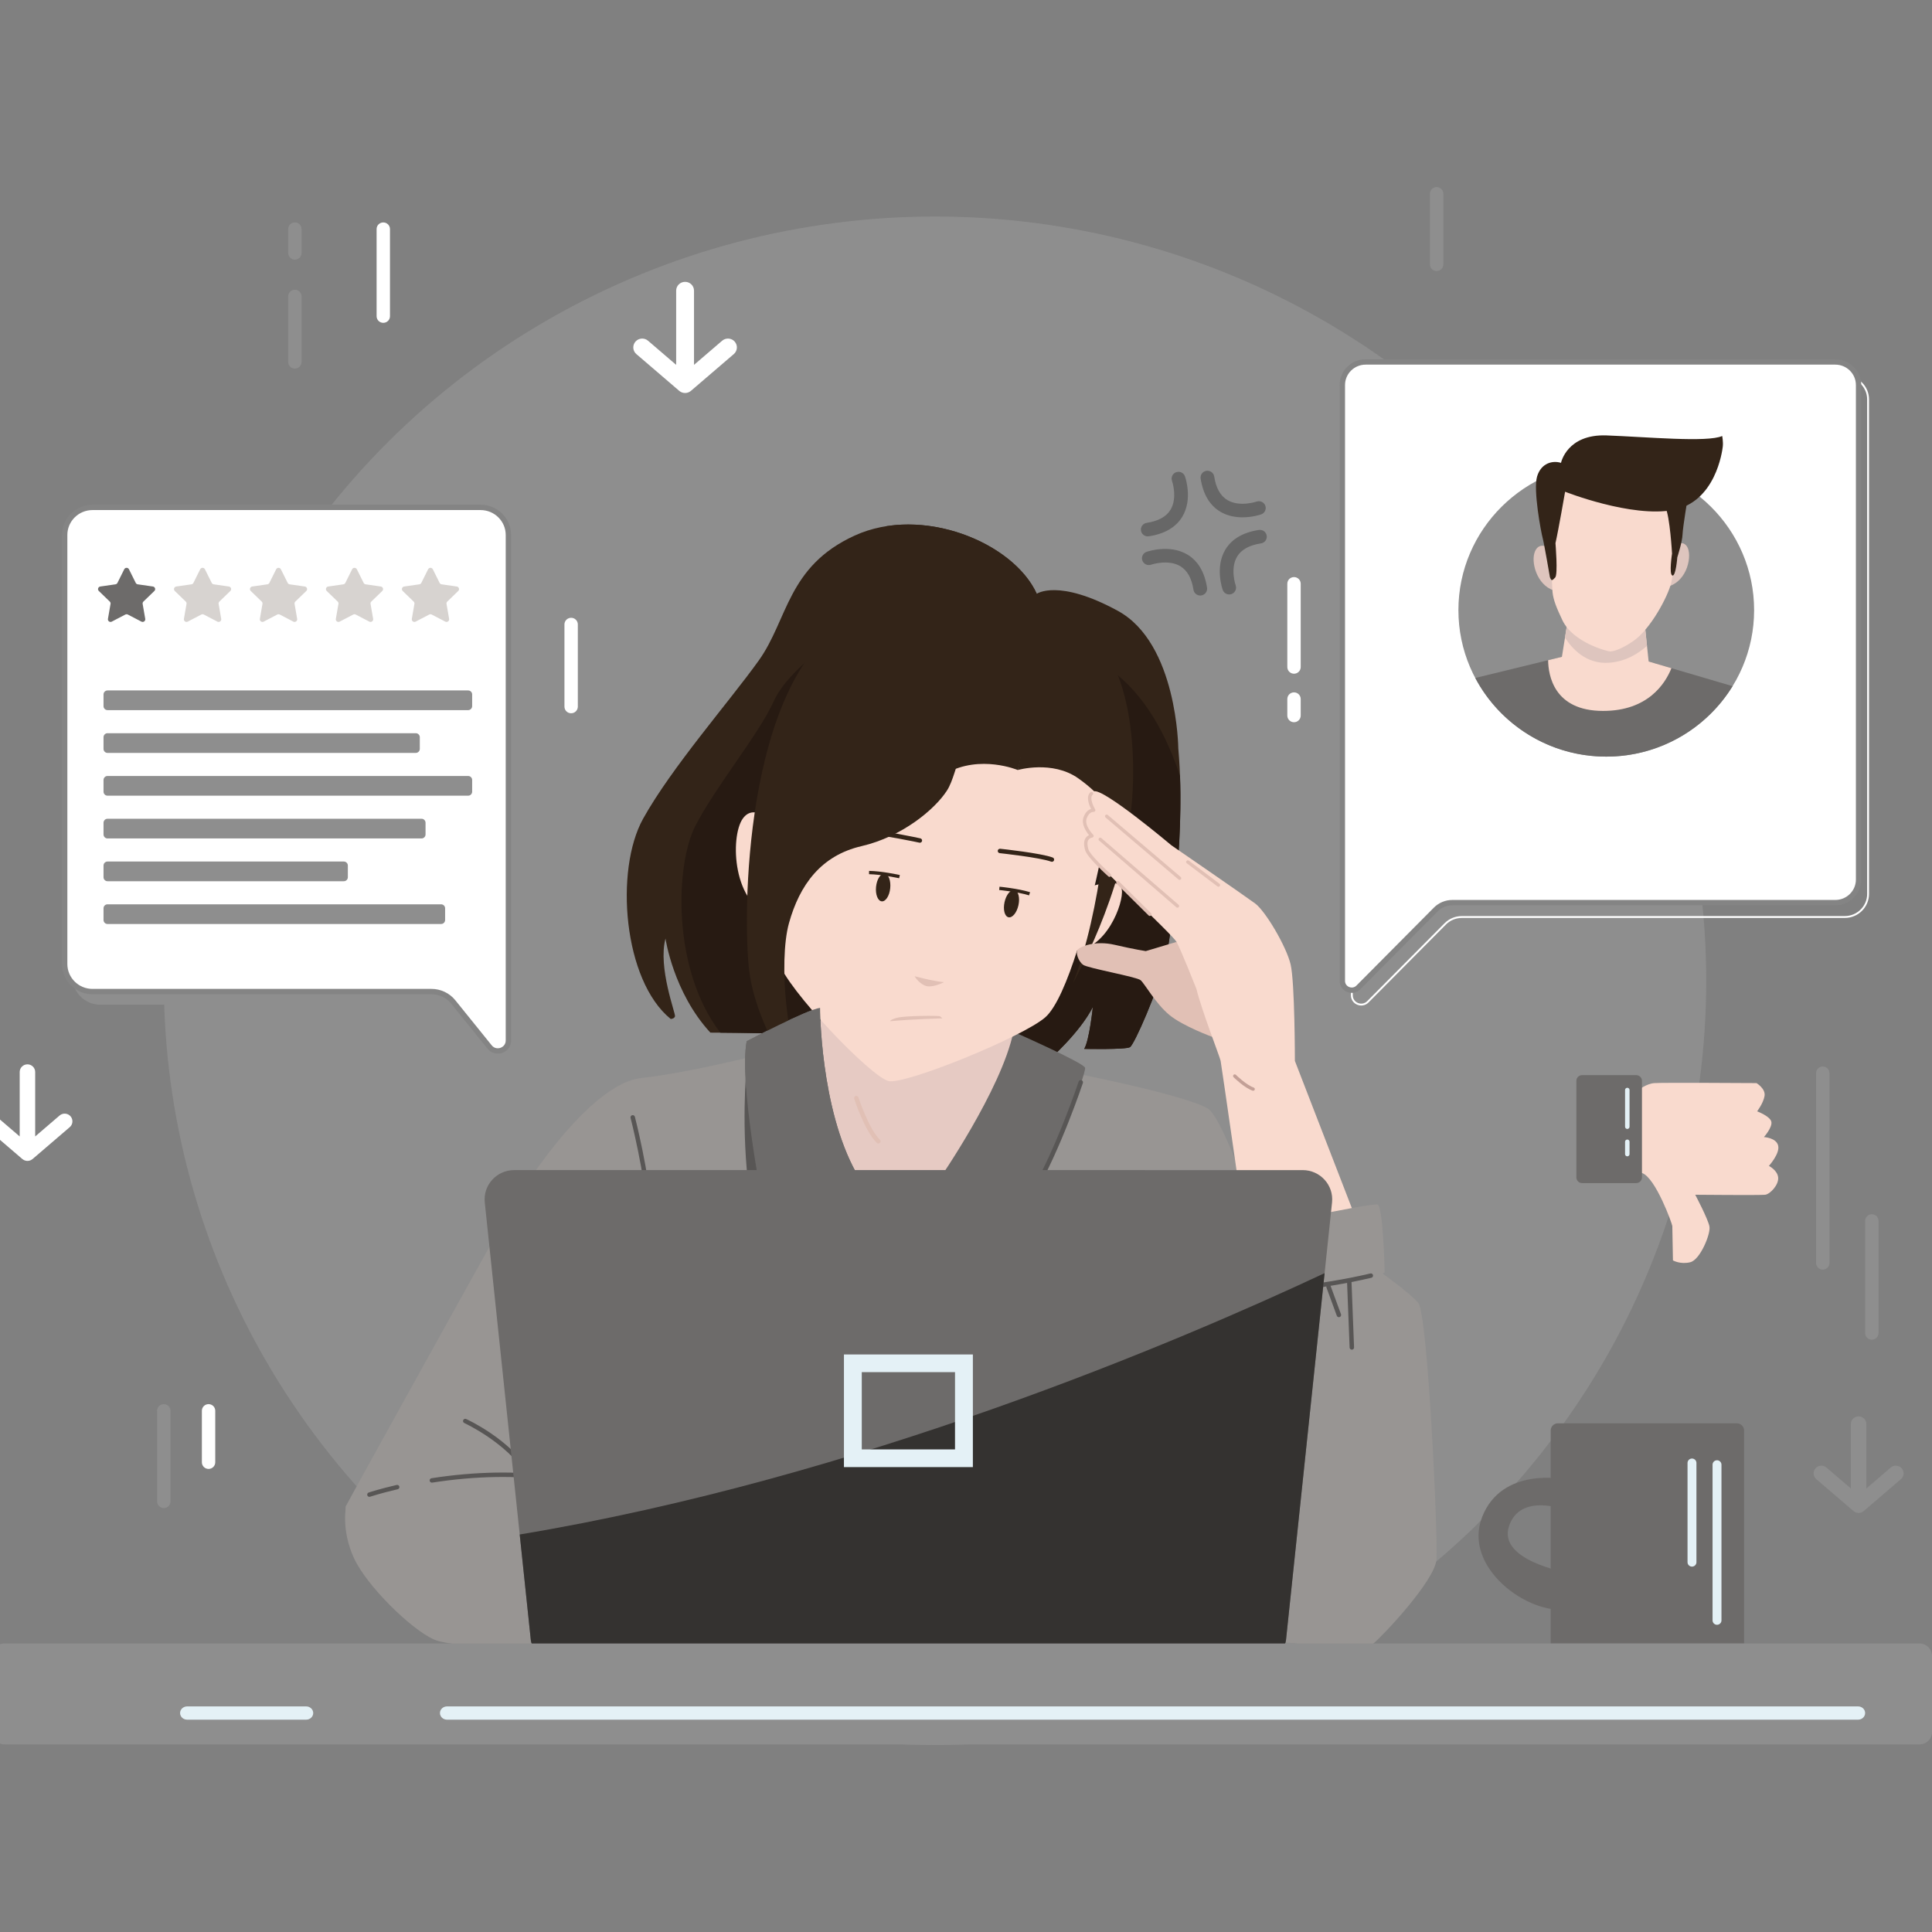 <?xml version="1.0" encoding="utf-8"?>
<!-- Generator: Adobe Illustrator 24.0.1, SVG Export Plug-In . SVG Version: 6.00 Build 0)  -->
<svg version="1.1" id="圖層_1" xmlns="http://www.w3.org/2000/svg" xmlns:xlink="http://www.w3.org/1999/xlink" x="0px" y="0px"
	 viewBox="0 0 1080 1080" style="enable-background:new 0 0 1080 1080;" xml:space="preserve">
<rect x="0" y="0" width="1080" height="1080" fill="#808080" stroke="none"/>
<style type="text/css">
	.st0{fill:#8E8E8E;}
	.st1{fill:#989593;}
	.st2{fill:#585655;}
	.st3{fill:#332418;}
	.st4{fill:#271A12;}
	.st5{fill:#F9DACE;}
	.st6{fill:#E6CAC3;}
	.st7{fill:#6D6B6A;}
	.st8{fill:#E1C0B5;}
	.st9{fill:#C3A097;}
	.st10{fill:#343230;}
	.st11{fill:#E4F1F6;}
	.st12{fill:#FFFFFF;stroke:#848484;stroke-width:3;stroke-miterlimit:10;}
	.st13{fill:#D7D3D0;}
	.st14{fill:#FFFFFF;}
	.st15{fill:none;stroke:#FFFFFF;stroke-width:1.05;stroke-miterlimit:10;}
	.st16{fill:#676767;}
	.st17{fill:#DEC5BE;}
</style>
<g>
	<ellipse class="st0" cx="522.68" cy="548.25" rx="431.11" ry="427.21"/>
	<g>
		<g>
			<path class="st1" d="M600.46,599.89c0,0,61.77,12.11,74.64,19.77c12.87,7.65,50.83,128.16,59.84,185.55
				c9.01,57.39-9.01,113.5-9.01,113.5l-176.95-13.39l1.29-218.07L600.46,599.89z"/>
			<path class="st1" d="M424.15,589.69c0,0-39.09,10.04-65.63,12.91c-26.54,2.87-61.29,52.13-75.77,77.95
				s-86.87,156.38-89.28,161.16c-2.41,4.78,12.55,22.95,42.47,32.04c29.92,9.09,159.74-27.26,159.74-27.26l37.16-163.55
				L424.15,589.69z"/>
			<path class="st2" d="M295.47,824.94c-0.42,0-0.82-0.21-1.06-0.59c-11.24-17.95-34.62-28.75-34.85-28.86
				c-0.62-0.29-0.9-1.02-0.61-1.64c0.29-0.62,1.02-0.9,1.65-0.61c0.99,0.45,24.28,11.21,35.93,29.8c0.36,0.58,0.18,1.34-0.4,1.7
				C295.92,824.88,295.69,824.94,295.47,824.94z"/>
			<path class="st1" d="M193.48,841.72c0,0-2.9,13.39,4.34,29.17s31.85,39.69,44.4,45.43c12.55,5.74,66.11,4.78,68.04,3.83
				c1.93-0.96,61.77-30.61,58.39-48.78c-3.38-18.17-40.05-44-63.7-45.91C281.31,823.54,220.5,824.02,193.48,841.72z"/>
			<path class="st2" d="M206.51,836.74c-0.52,0-1-0.32-1.18-0.84c-0.22-0.65,0.13-1.35,0.78-1.57c0.06-0.02,5.93-1.99,15.63-4.23
				c0.67-0.16,1.34,0.26,1.5,0.92c0.16,0.66-0.26,1.33-0.93,1.48c-9.57,2.22-15.34,4.15-15.4,4.17
				C206.77,836.71,206.64,836.74,206.51,836.74z"/>
			<path class="st2" d="M241.42,828.8c-0.6,0-1.13-0.44-1.23-1.05c-0.11-0.67,0.36-1.31,1.04-1.41c24.51-3.81,47.96-4.2,69.7-1.15
				c0.68,0.09,1.16,0.72,1.06,1.4c-0.1,0.68-0.73,1.15-1.41,1.05c-21.49-3.01-44.69-2.63-68.96,1.15
				C241.55,828.79,241.48,828.8,241.42,828.8z"/>
			<path class="st2" d="M363.83,683.7c-0.64,0-1.19-0.49-1.24-1.13c-2.38-27.78-10.02-57.36-10.1-57.66
				c-0.17-0.66,0.23-1.33,0.9-1.5c0.67-0.18,1.35,0.23,1.52,0.89c0.08,0.3,7.78,30.07,10.17,58.07c0.06,0.68-0.45,1.28-1.14,1.34
				C363.9,683.7,363.86,683.7,363.83,683.7z"/>
			<path class="st2" d="M430.43,666.69l-12.3-75.5c-0.14,0.03-0.27,0.07-0.41,0.1c-0.75,7.46-3.53,40.13,1.13,75.4H430.43z"/>
		</g>
		<g>
			<path class="st3" d="M579.55,331.93c-13.03-28.69-64.18-49.74-101.83-32.52c-37.64,17.22-37.16,46.87-53.57,69.82
				c-16.41,22.95-48.74,59.78-64.67,88.47c-15.93,28.69-11.1,90.38,15.44,111.9c0,0,1.93,0,2.41-1.43
				c0.48-1.43-9.65-27.26-5.31-43.52c0,0,4.34,30.13,25.09,52.6c0,0,34.75,0,57.43,1.43c22.68,1.43,116.3,8.13,131.75,13.87
				c0,0,17.37-15.3,24.61-29.65c0,0-1.93,18.65-4.83,23.43c0,0,23.16,0.48,25.58-0.96c2.41-1.43,15.44-31.08,20.27-49.74
				c0,0,11.58-63.13,6.76-117.16c0,0-0.48-58.82-33.78-76.99C591.61,323.32,579.55,331.93,579.55,331.93z"/>
			<path class="st3" d="M494.98,294.23c44.38-2.32,83.28,54.12,83.28,54.12l1.29-16.42C568.42,307.44,529.54,288.55,494.98,294.23z"
				/>
			<path class="st4" d="M620.4,374.17c-36.03-24.87-151.85-17.85-151.85-17.85s-27.67,17.22-36.03,35.71
				c-8.36,18.49-32.17,47.18-43.75,69.5c-11.21,21.6-13.37,80.21,13.9,115.75c10.71,0.06,34.74,0.33,51.89,1.41
				c22.68,1.43,116.3,8.13,131.75,13.87c0,0,17.37-15.3,24.61-29.65c0,0-1.93,18.65-4.83,23.43c0,0,23.16,0.48,25.58-0.96
				c2.41-1.43,15.44-31.08,20.27-49.74c0,0,9.51-51.85,7.7-101.8C652.57,412.2,640.17,387.82,620.4,374.17z"/>
			<path class="st5" d="M610.55,495.36c0,0,15.26-5.32,16.54,1.91c1.28,7.23-8.83,34.36-27.17,34.15L610.55,495.36z"/>
			<path class="st6" d="M450.21,576.78l21.56-16.26l95.71,12.19c0,0,6.76,30.37,1.45,40.89c-5.31,10.52-16.73,40.65-26.94,45.91
				c-10.21,5.26-44.24,7.65-44.24,7.65l-37.4-4.3L450.21,576.78z"/>
			<path class="st7" d="M458.42,563.39c0,0,0,55.95,20.27,92.3l-52.6,15.78c0,0-13.03-66.47-8.69-89.43
				C417.4,582.04,451.18,564.35,458.42,563.39z"/>
			<path class="st7" d="M524.53,659.99c0,0,35.23-50.69,41.98-83.21c0,0,39.09,17.22,40.05,20.09c0.97,2.87-20.75,59.3-29.44,70.3
				L524.53,659.99z"/>
			<path class="st5" d="M431.23,465.99c0,0-0.64,56.11,3.86,71.41c4.5,15.3,52.12,65.04,61.77,66.95
				c9.65,1.91,75.28-24.87,87.51-35.71c12.23-10.84,25.09-59.94,30.89-88.63c5.79-28.69,10.3-63.76-1.29-93.09
				c-11.58-29.33-48.26-49.74-92.01-42.08c-43.75,7.65-72.07,32.52-78.5,45.91C437.02,404.14,431.23,465.99,431.23,465.99z"/>
			<path class="st3" d="M568.93,430.44c0,0-20.91-8.77-39.89,1.75c-18.98,10.52,2.9-31.88,11.58-34.43
				c8.69-2.55,19.95-2.87,24.45,1.59c4.5,4.46,6.43,10.52,6.43,10.52S571.18,423.27,568.93,430.44z"/>
			<path class="st5" d="M434.45,462.17c0,0-12.23-14.67-19.3-4.46c-7.08,10.2-5.79,48.46,17.37,54.84L434.45,462.17z"/>
			<g>
				<path class="st3" d="M569.32,506c-0.91,4.19-3.4,7.22-5.55,6.76c-2.15-0.46-3.15-4.23-2.23-8.43c0.91-4.19,3.4-7.22,5.55-6.76
					C569.24,498.03,570.24,501.8,569.32,506z"/>
				<path class="st3" d="M575.25,500.51c-6.58-2.02-16.6-2.98-16.7-2.99l0.18-1.85c0.42,0.04,10.31,0.99,17.08,3.07L575.25,500.51z"
					/>
				<path class="st3" d="M489.72,495.72c-0.44,4.27,0.98,7.91,3.17,8.13c2.19,0.22,4.32-3.06,4.75-7.33
					c0.44-4.27-0.98-7.91-3.17-8.13C492.28,488.16,490.16,491.45,489.72,495.72z"/>
				<path class="st3" d="M502.61,490.95c-0.1-0.02-9.93-2.17-16.82-2.27l0.03-1.85c7.09,0.1,16.79,2.22,17.2,2.31L502.61,490.95z"/>
				<path class="st3" d="M588.03,481.75c-0.15,0-0.29-0.03-0.44-0.08c-6.33-2.35-28.5-4.72-28.73-4.75
					c-0.68-0.07-1.18-0.68-1.11-1.36c0.07-0.68,0.71-1.16,1.37-1.1c0.92,0.1,22.72,2.43,29.34,4.89c0.64,0.24,0.97,0.95,0.73,1.59
					C589.01,481.45,588.53,481.75,588.03,481.75z"/>
				<path class="st3" d="M514.22,471.09c-0.09,0-0.18-0.01-0.27-0.03c-0.22-0.05-21.99-4.72-28.77-4.5
					c-0.64,0.08-1.27-0.51-1.29-1.19c-0.03-0.68,0.51-1.25,1.2-1.28c7.05-0.3,28.48,4.36,29.39,4.56c0.67,0.14,1.1,0.8,0.95,1.47
					C515.31,470.69,514.79,471.09,514.22,471.09z"/>
				<path class="st8" d="M511.26,545.7c0,0,9.41,2.63,16.41,3.35c0,0-6.76,3.59-10.62,1.91C513.19,549.28,511.26,545.7,511.26,545.7
					z"/>
				<path class="st8" d="M526.8,569.28c0,0-15.8,0.35-29.16,1.58c0,0-0.23-0.93,4.23-2c4.46-1.07,22.54-1.22,23.65-0.75
					L526.8,569.28z"/>
			</g>
			<path class="st3" d="M568.93,430.44c0,0,4.83-23.43-13.99-23.91c-18.82-0.48-18.62,24.56-25.58,35.39
				c-6.76,10.52-25.09,25.82-47.78,31.08c-22.68,5.26-34.59,21.68-40.54,43.04c-5.95,21.36-1.45,73.17,11.1,87.99
				c0,0,2.41,3.35-1.93,3.83c-4.34,0.48-27.51-34.43-31.37-65.04c-3.86-30.61-2.9-160.2,54.05-195.59
				c56.94-35.39,83.49-17.69,93.62-6.22C576.65,352.49,578.58,394.1,568.93,430.44z"/>
			<path class="st3" d="M568.93,430.44c0,0,19.3-5.58,33.78,4.62c14.48,10.2,19.3,20.09,19.3,20.09s1.61-22.95-3.22-31.88
				c-4.83-8.93-7.72-19.77-18.66-21.36c-10.94-1.59-17.05-3.83-23.16,1.28c-6.11,5.1-3.86,12.12-3.86,12.12L568.93,430.44z"/>
			<path class="st3" d="M568.93,430.44c0,0,9.17-20.09,24.61-22c15.44-1.91,21.72,20.09,24.61,28.69
				c2.9,8.61-2.41,71.73-18.34,112.38c0,0,28.31-49.58,32.82-99.95c3.78-42.31-3.86-119.08-65.15-101.86
				C567.48,347.71,577.13,396.49,568.93,430.44z"/>
			<path class="st8" d="M491.02,639.23c-0.31,0-0.63-0.11-0.87-0.35c-6.63-6.36-12.41-23.91-12.65-24.66
				c-0.21-0.65,0.15-1.34,0.8-1.55c0.66-0.21,1.36,0.14,1.57,0.8c0.06,0.17,5.83,17.71,12.01,23.64c0.5,0.47,0.51,1.26,0.03,1.75
				C491.67,639.1,491.35,639.23,491.02,639.23z"/>
			<path class="st7" d="M458.42,563.39c-7.24,0.96-41.02,18.65-41.02,18.65c-1.17,6.17-1.07,15.51-0.32,25.84
				c12.31,16.32,28.71,35.67,47.63,52l13.97-4.19C458.42,619.34,458.42,563.39,458.42,563.39z"/>
			<path class="st2" d="M577.13,668.4c-0.21,0-0.43-0.06-0.63-0.17c-0.59-0.34-0.79-1.1-0.44-1.69c14.24-24,26.79-61.55,26.91-61.93
				c0.22-0.65,0.93-1,1.58-0.79c0.65,0.21,1.01,0.91,0.8,1.56c-0.13,0.38-12.76,38.19-27.14,62.41
				C577.98,668.18,577.56,668.4,577.13,668.4z"/>
		</g>
		<g>
			<path class="st8" d="M678.15,579.81c0,0-16.73-6.06-24.45-12.43c-7.72-6.38-13.83-17.53-16.09-19.45
				c-2.25-1.91-29.6-6.7-32.17-8.61c-2.57-1.91-4.5-7.01-2.9-8.61c1.61-1.59,9.65-5.1,20.59-2.55c10.94,2.55,17.37,3.51,17.37,3.51
				l17.05-5.1c0,0,13.83,8.61,18.34,16.9C680.41,551.75,678.15,579.81,678.15,579.81z"/>
			<path class="st5" d="M696.33,689.64c0,0-13.51-94.21-13.99-96.6c-0.48-2.39-10.62-28.22-13.51-40.17c0,0-8.69-22-11.1-26.3
				c-2.41-4.3-48.74-47.34-50.19-50.69c-1.45-3.35-1.93-7.65,2.9-8.61c0,0-6.27-5.74-3.86-10.04c2.41-4.3,4.83-4.3,4.83-4.3
				s-4.83-8.13,0-10.52c4.83-2.39,43.43,30.13,43.43,30.13s41.02,28.22,46.81,32.52c5.79,4.3,17.37,23.91,19.79,33.95
				c2.41,10.04,2.41,54.04,2.41,54.04l38.12,98.51L696.33,689.64z"/>
			<path class="st8" d="M658.21,507.41c-0.22,0-0.44-0.07-0.61-0.23l-43.19-37.3c-0.39-0.34-0.43-0.92-0.09-1.31
				c0.34-0.39,0.93-0.42,1.32-0.09l43.19,37.3c0.39,0.34,0.43,0.92,0.09,1.31C658.73,507.3,658.47,507.41,658.21,507.41z"/>
			<path class="st8" d="M659.41,491.87c-0.22,0-0.43-0.07-0.61-0.22l-40.78-34.67c-0.39-0.33-0.44-0.92-0.1-1.31
				c0.34-0.39,0.93-0.43,1.32-0.1l40.78,34.67c0.39,0.33,0.44,0.92,0.1,1.31C659.94,491.76,659.68,491.87,659.41,491.87z"/>
			<path class="st8" d="M681.13,495.69c-0.2,0-0.4-0.06-0.57-0.19l-17.13-12.91c-0.41-0.31-0.49-0.89-0.18-1.3
				c0.32-0.41,0.9-0.49,1.31-0.18l17.13,12.91c0.41,0.31,0.49,0.89,0.18,1.3C681.69,495.57,681.41,495.69,681.13,495.69z"/>
			<path class="st8" d="M620.24,490.19c-0.22,0-0.45-0.08-0.63-0.24c-1.21-1.08-11.81-10.65-12.98-14.61
				c-0.86-2.93-0.82-5.12,0.13-6.7c0.47-0.78,1.15-1.38,2.02-1.8c-1.6-1.92-4.44-6.07-3.11-9.92c1.1-3.18,2.93-4.32,4.24-4.72
				c-1.14-2.25-3.03-6.92-0.37-9.3c0.38-0.34,0.97-0.32,1.32,0.06c0.35,0.38,0.32,0.97-0.06,1.31c-1.9,1.7,0.42,6.59,1.38,8.17
				c0.18,0.3,0.18,0.68-0.01,0.97c-0.19,0.3-0.54,0.47-0.88,0.43c-0.09,0-2.52-0.13-3.85,3.68c-1.4,4.03,3.59,9.03,3.64,9.09
				c0.24,0.24,0.33,0.59,0.24,0.92c-0.1,0.33-0.36,0.57-0.7,0.64c-1.09,0.23-1.82,0.7-2.25,1.41c-0.66,1.1-0.64,2.86,0.06,5.24
				c0.86,2.93,9.27,10.93,12.44,13.76c0.38,0.34,0.41,0.93,0.07,1.31C620.75,490.09,620.5,490.19,620.24,490.19z"/>
			<path class="st8" d="M642.76,512.03c-0.24,0-0.48-0.09-0.66-0.27l-17.86-17.69c-0.36-0.36-0.36-0.95,0-1.31
				c0.37-0.36,0.96-0.36,1.32,0l17.86,17.69c0.36,0.36,0.36,0.95,0,1.31C643.24,511.94,643,512.03,642.76,512.03z"/>
			<path class="st9" d="M700.51,609.75c-0.1,0-0.21-0.02-0.31-0.05c-4.65-1.65-10.4-7.31-10.64-7.55c-0.36-0.36-0.36-0.95,0-1.31
				c0.37-0.36,0.96-0.36,1.32,0c0.06,0.06,5.69,5.61,9.95,7.11c0.49,0.17,0.74,0.7,0.57,1.18
				C701.26,609.51,700.9,609.75,700.51,609.75z"/>
			<path class="st1" d="M771.13,710.68c0,0,16.41,11.48,21.72,17.69c5.31,6.22,11.1,131.51,10.13,143.47
				c-0.97,11.96-30.4,43.04-35.23,46.87c-4.83,3.83-34.26,4.78-39.09,2.87c-4.83-1.91-22.68-25.35-22.68-25.35
				s-6.76-169.77-6.76-175.99C699.23,714.03,771.13,710.68,771.13,710.68z"/>
			<path class="st1" d="M690.54,688.68c0,0,76.73-16.74,79.63-15.3c2.9,1.43,3.86,35.39,3.86,37.78c0,2.39-72.39,14.82-76.25,11
				C693.92,718.33,690.54,688.68,690.54,688.68z"/>
			<path class="st2" d="M703.09,723.87c-0.64,0-1.19-0.49-1.24-1.13c-0.06-0.68,0.45-1.28,1.14-1.33
				c0.35-0.03,35.46-2.94,63.03-9.53c0.68-0.18,1.34,0.25,1.5,0.91c0.16,0.66-0.25,1.33-0.92,1.49c-27.76,6.64-63.06,9.57-63.41,9.6
				C703.16,723.87,703.12,723.87,703.09,723.87z"/>
			<path class="st2" d="M755.69,754.48c-0.67,0-1.22-0.52-1.25-1.19l-1.45-37.3c-0.03-0.68,0.51-1.26,1.2-1.28
				c0.69-0.01,1.27,0.51,1.29,1.19l1.45,37.3c0.03,0.68-0.51,1.26-1.2,1.28C755.72,754.48,755.71,754.48,755.69,754.48z"/>
			<path class="st2" d="M748.45,736.31c-0.51,0-0.99-0.31-1.17-0.81l-5.79-15.78c-0.24-0.64,0.1-1.35,0.74-1.58
				c0.65-0.23,1.36,0.1,1.6,0.74l5.79,15.78c0.24,0.64-0.1,1.35-0.74,1.58C748.74,736.28,748.59,736.31,748.45,736.31z"/>
		</g>
		<g>
			<path class="st7" d="M507.8,654.09H287.42c-9.8,0-17.45,8.41-16.43,18.07l25.75,244.73c0.38,3.57,3.41,6.28,7.03,6.28H507.8
				h204.04c3.62,0,6.66-2.71,7.03-6.28l25.75-244.73c1.02-9.66-6.63-18.07-16.43-18.07H507.8z"/>
			<path class="st10" d="M711.84,923.17c3.62,0,6.66-2.71,7.03-6.28l21.59-205.19c-82.14,38.52-260.73,114.57-449.94,146.09
				l6.22,59.1c0.38,3.57,3.41,6.28,7.03,6.28H711.84z"/>
			<path class="st11" d="M471.77,757.15v62.97h72.07v-62.97H471.77z M533.86,810.23h-52.12v-43.2h52.12V810.23z"/>
		</g>
	</g>
	<g>
		<path class="st0" d="M40.49,306.38v239.81c0,8.52,6.97,15.43,15.57,15.43h189.47c4.73,0,9.21,2.13,12.16,5.79l20.34,25.2
			c3.48,4.31,10.5,1.87,10.5-3.65v-27.34V306.38c0-8.52-6.97-15.43-15.57-15.43H56.06C47.46,290.94,40.49,297.85,40.49,306.38z"/>
		<path class="st12" d="M36.15,299.06v239.81c0,8.52,6.97,15.43,15.57,15.43H241.2c4.73,0,9.21,2.13,12.16,5.79l20.34,25.2
			c3.48,4.31,10.5,1.87,10.5-3.65V554.3V299.06c0-8.52-6.97-15.43-15.57-15.43H51.73C43.13,283.63,36.15,290.54,36.15,299.06z"/>
		<g>
			<path class="st7" d="M71.47,343.54l7.58,3.95c1.08,0.56,2.35-0.35,2.14-1.54l-1.45-8.37c-0.08-0.47,0.08-0.96,0.42-1.29
				l6.13-5.93c0.88-0.85,0.39-2.32-0.82-2.5l-8.48-1.22c-0.48-0.07-0.9-0.37-1.11-0.8l-3.79-7.61c-0.54-1.09-2.11-1.09-2.65,0
				l-3.79,7.61c-0.22,0.43-0.63,0.73-1.11,0.8l-8.48,1.22c-1.21,0.17-1.69,1.65-0.82,2.5l6.13,5.93c0.35,0.34,0.51,0.82,0.42,1.29
				l-1.45,8.37c-0.21,1.2,1.06,2.11,2.14,1.54l7.58-3.95C70.53,343.32,71.04,343.32,71.47,343.54z"/>
			<path class="st13" d="M113.94,343.54l7.58,3.95c1.08,0.56,2.35-0.35,2.14-1.54l-1.45-8.37c-0.08-0.47,0.08-0.96,0.42-1.29
				l6.13-5.93c0.88-0.85,0.39-2.32-0.82-2.5l-8.48-1.22c-0.48-0.07-0.9-0.37-1.11-0.8l-3.79-7.61c-0.54-1.09-2.11-1.09-2.65,0
				l-3.79,7.61c-0.21,0.43-0.63,0.73-1.11,0.8l-8.48,1.22c-1.21,0.17-1.69,1.65-0.82,2.5l6.13,5.93c0.35,0.34,0.51,0.82,0.42,1.29
				l-1.45,8.37c-0.21,1.2,1.06,2.11,2.14,1.54l7.58-3.95C112.99,343.32,113.51,343.32,113.94,343.54z"/>
			<path class="st13" d="M156.4,343.54l7.58,3.95c1.08,0.56,2.35-0.35,2.14-1.54l-1.45-8.37c-0.08-0.47,0.08-0.96,0.42-1.29
				l6.13-5.93c0.88-0.85,0.39-2.32-0.82-2.5l-8.48-1.22c-0.48-0.07-0.9-0.37-1.11-0.8l-3.79-7.61c-0.54-1.09-2.11-1.09-2.65,0
				l-3.79,7.61c-0.21,0.43-0.63,0.73-1.11,0.8l-8.48,1.22c-1.21,0.17-1.69,1.65-0.82,2.5l6.13,5.93c0.35,0.34,0.51,0.82,0.42,1.29
				l-1.45,8.37c-0.21,1.2,1.06,2.11,2.14,1.54l7.58-3.95C155.46,343.32,155.97,343.32,156.4,343.54z"/>
			<path class="st13" d="M198.87,343.54l7.58,3.95c1.08,0.56,2.35-0.35,2.14-1.54l-1.45-8.37c-0.08-0.47,0.08-0.96,0.42-1.29
				l6.13-5.93c0.88-0.85,0.39-2.32-0.82-2.5l-8.48-1.22c-0.48-0.07-0.9-0.37-1.11-0.8l-3.79-7.61c-0.54-1.09-2.11-1.09-2.65,0
				l-3.79,7.61c-0.22,0.43-0.63,0.73-1.11,0.8l-8.48,1.22c-1.21,0.17-1.69,1.65-0.82,2.5l6.13,5.93c0.35,0.34,0.51,0.82,0.42,1.29
				l-1.45,8.37c-0.21,1.2,1.06,2.11,2.14,1.54l7.58-3.95C197.93,343.32,198.44,343.32,198.87,343.54z"/>
			<path class="st13" d="M241.34,343.54l7.58,3.95c1.08,0.56,2.35-0.35,2.14-1.54l-1.45-8.37c-0.08-0.47,0.08-0.96,0.42-1.29
				l6.13-5.93c0.88-0.85,0.39-2.32-0.82-2.5l-8.48-1.22c-0.48-0.07-0.9-0.37-1.11-0.8l-3.79-7.61c-0.54-1.09-2.11-1.09-2.65,0
				l-3.79,7.61c-0.21,0.43-0.63,0.73-1.11,0.8l-8.48,1.22c-1.21,0.17-1.69,1.65-0.82,2.5l6.13,5.93c0.35,0.34,0.51,0.82,0.42,1.29
				l-1.45,8.37c-0.21,1.2,1.06,2.11,2.14,1.54l7.58-3.95C240.4,343.32,240.91,343.32,241.34,343.54z"/>
		</g>
		<g>
			<path class="st0" d="M261.71,396.97H60.1c-1.23,0-2.23-1-2.23-2.23v-6.55c0-1.23,1-2.23,2.23-2.23h201.61
				c1.23,0,2.23,1,2.23,2.23v6.55C263.93,395.97,262.94,396.97,261.71,396.97z"/>
			<path class="st0" d="M232.43,420.88H60.1c-1.23,0-2.23-1-2.23-2.23v-6.55c0-1.23,1-2.23,2.23-2.23h172.34
				c1.23,0,2.23,1,2.23,2.23v6.55C234.66,419.88,233.66,420.88,232.43,420.88z"/>
			<path class="st0" d="M261.71,444.79H60.1c-1.23,0-2.23-1-2.23-2.23v-6.55c0-1.23,1-2.23,2.23-2.23h201.61
				c1.23,0,2.23,1,2.23,2.23v6.55C263.93,443.79,262.94,444.79,261.71,444.79z"/>
			<path class="st0" d="M235.65,468.7H60.1c-1.23,0-2.23-1-2.23-2.23v-6.55c0-1.23,1-2.23,2.23-2.23h175.55c1.23,0,2.23,1,2.23,2.23
				v6.55C237.88,467.7,236.88,468.7,235.65,468.7z"/>
			<path class="st0" d="M192.22,492.61H60.1c-1.23,0-2.23-1-2.23-2.23v-6.55c0-1.23,1-2.23,2.23-2.23h132.12
				c1.23,0,2.23,1,2.23,2.23v6.55C194.44,491.62,193.45,492.61,192.22,492.61z"/>
			<path class="st0" d="M246.59,516.52H60.1c-1.23,0-2.23-1-2.23-2.23v-6.55c0-1.23,1-2.23,2.23-2.23h186.49
				c1.23,0,2.23,1,2.23,2.23v6.55C248.81,515.53,247.82,516.52,246.59,516.52z"/>
		</g>
	</g>
	<g>
		<path class="st7" d="M874.4,826.89c0,0-34.75-7.17-45.85,21.04s25.58,55,47.78,51.65l-0.48-20.56c0,0-38.61-6.69-32.33-25.82
			c6.27-19.13,31.85-9.09,31.85-9.09L874.4,826.89z"/>
		<path class="st7" d="M970.95,795.66h-100.1c-2.21,0-4,1.79-4,4v119.06h108.1V799.65C974.94,797.45,973.15,795.66,970.95,795.66z"
			/>
		<path class="st11" d="M959.82,908.27c-1.38,0-2.49-1.11-2.49-2.47v-87.04c0-1.37,1.12-2.47,2.49-2.47c1.38,0,2.49,1.11,2.49,2.47
			v87.04C962.32,907.16,961.2,908.27,959.82,908.27z"/>
		<path class="st11" d="M945.83,875.75c-1.38,0-2.49-1.11-2.49-2.47V817.8c0-1.37,1.12-2.47,2.49-2.47c1.38,0,2.49,1.11,2.49,2.47
			v55.48C948.32,874.64,947.21,875.75,945.83,875.75z"/>
	</g>
	<g>
		<path class="st0" d="M1073.05,975.14H2.53c-3.84,0-6.95-3.11-6.95-6.95v-42.53c0-3.84,3.11-6.95,6.95-6.95h1070.51
			c3.84,0,6.95,3.11,6.95,6.95v42.53C1080,972.03,1076.89,975.14,1073.05,975.14z"/>
		<path class="st11" d="M171.14,961.31h-66.52c-2.18,0-3.95-1.66-3.95-3.71c0-2.05,1.77-3.71,3.95-3.71h66.52
			c2.18,0,3.95,1.66,3.95,3.71C175.09,959.65,173.32,961.31,171.14,961.31z"/>
		<path class="st11" d="M1038.68,961.31H249.89c-2.18,0-3.95-1.66-3.95-3.71c0-2.05,1.77-3.71,3.95-3.71h788.79
			c2.18,0,3.94,1.66,3.94,3.71C1042.62,959.65,1040.85,961.31,1038.68,961.31z"/>
	</g>
	<g>
		<path class="st5" d="M916.14,609.23c0,0,4.15-3.43,8.65-3.77c4.5-0.34,57.1,0,57.1,0s5.19,3.09,4.5,7.2
			c-0.69,4.11-4.15,8.57-4.15,8.57s7.27,2.74,7.96,5.83c0.69,3.09-4.15,8.57-4.15,8.57s6.92,0.34,7.96,4.8
			c1.04,4.46-5.19,11.32-5.19,11.32s4.84,2.4,5.19,6.52c0.35,4.11-4.5,9.26-7.27,9.6c-2.77,0.34-39.1,0-39.1,0
			s7.27,13.72,7.96,17.83c0.69,4.11-5.19,18.52-10.73,19.89c-5.54,1.37-9.69-1.03-9.69-1.03s-0.35-18.17-0.35-19.2
			c0-1.03-9.34-27.09-16.96-29.66C910.26,653.12,916.14,609.23,916.14,609.23z"/>
		<path class="st7" d="M914.68,661.35h-30.29c-1.76,0-3.19-1.43-3.19-3.19V604.2c0-1.76,1.43-3.19,3.19-3.19h30.29
			c1.76,0,3.19,1.43,3.19,3.19v53.96C917.87,659.92,916.44,661.35,914.68,661.35z"/>
		<path class="st11" d="M909.67,631.1c-0.69,0-1.25-0.55-1.25-1.23V609.3c0-0.68,0.56-1.23,1.25-1.23c0.69,0,1.25,0.55,1.25,1.23
			v20.56C910.91,630.54,910.36,631.1,909.67,631.1z"/>
		<path class="st11" d="M909.67,646.4c-0.69,0-1.25-0.55-1.25-1.23v-6.93c0-0.68,0.56-1.23,1.25-1.23c0.69,0,1.25,0.55,1.25,1.23
			v6.93C910.91,645.85,910.36,646.4,909.67,646.4z"/>
	</g>
	<path class="st14" d="M410.71,190.97c-1.8-2.06-4.95-2.29-7.03-0.5l-15.72,13.49v-41.47c0-2.73-2.23-4.94-4.99-4.94
		s-4.99,2.21-4.99,4.94v41.47l-15.72-13.49c-2.08-1.79-5.23-1.56-7.03,0.5c-1.8,2.06-1.58,5.18,0.51,6.97l23.97,20.56
		c0.08,0.07,0.17,0.12,0.25,0.18c0.12,0.09,0.23,0.18,0.36,0.25c0.15,0.09,0.3,0.17,0.45,0.24c0.12,0.06,0.24,0.12,0.37,0.17
		c0.18,0.07,0.36,0.12,0.55,0.17c0.11,0.03,0.23,0.07,0.34,0.09c0.31,0.06,0.62,0.09,0.94,0.09s0.63-0.03,0.94-0.09
		c0.12-0.02,0.23-0.06,0.34-0.09c0.18-0.05,0.37-0.1,0.55-0.17c0.13-0.05,0.25-0.11,0.37-0.17c0.15-0.08,0.31-0.15,0.45-0.24
		c0.12-0.08,0.24-0.17,0.36-0.25c0.08-0.06,0.17-0.11,0.25-0.18l23.97-20.56C412.29,196.15,412.51,193.03,410.71,190.97z"/>
	<path class="st14" d="M39.43,624.01c-1.56-1.79-4.3-1.99-6.11-0.44l-13.65,11.71v-36.02c0-2.37-1.94-4.29-4.33-4.29
		s-4.33,1.92-4.33,4.29v36.02l-13.65-11.71c-1.81-1.55-4.54-1.36-6.11,0.44c-1.57,1.79-1.37,4.5,0.44,6.05l20.82,17.86
		c0.03,0.03,0.07,0.04,0.11,0.06c0.35,0.29,0.75,0.52,1.18,0.69c0.06,0.02,0.12,0.03,0.18,0.05c0.43,0.14,0.89,0.24,1.37,0.24
		s0.94-0.1,1.37-0.24c0.06-0.02,0.12-0.03,0.18-0.05c0.43-0.17,0.83-0.4,1.18-0.69c0.03-0.03,0.07-0.03,0.11-0.06l20.82-17.86
		C40.8,628.51,40.99,625.8,39.43,624.01z"/>
	<path class="st0" d="M1063.06,820.8c-1.57-1.8-4.31-1.99-6.11-0.44l-13.65,11.71v-36.02c0-2.37-1.94-4.29-4.33-4.29
		c-2.39,0-4.33,1.92-4.33,4.29v36.02l-13.65-11.71c-1.81-1.55-4.54-1.36-6.11,0.44c-1.56,1.79-1.37,4.5,0.44,6.05l20.82,17.86
		c0.03,0.03,0.07,0.04,0.11,0.06c0.35,0.29,0.75,0.52,1.18,0.69c0.06,0.02,0.12,0.03,0.18,0.05c0.43,0.14,0.89,0.24,1.37,0.24
		c0.48,0,0.94-0.1,1.37-0.24c0.06-0.02,0.12-0.03,0.18-0.05c0.43-0.17,0.83-0.4,1.18-0.69c0.03-0.03,0.07-0.03,0.11-0.06
		l20.82-17.86C1064.43,825.3,1064.62,822.59,1063.06,820.8z"/>
	<path class="st0" d="M91.57,843.03c-2.07,0-3.74-1.66-3.74-3.71v-50.69c0-2.05,1.67-3.71,3.74-3.71c2.07,0,3.74,1.66,3.74,3.71
		v50.69C95.31,841.37,93.64,843.03,91.57,843.03z"/>
	<path class="st14" d="M116.59,821.14c-2.07,0-3.74-1.66-3.74-3.71v-28.8c0-2.05,1.67-3.71,3.74-3.71c2.07,0,3.74,1.66,3.74,3.71
		v28.8C120.33,819.48,118.65,821.14,116.59,821.14z"/>
	<path class="st0" d="M1018.94,709.72c-2.06,0-3.74-1.66-3.74-3.71V599.89c0-2.05,1.67-3.71,3.74-3.71c2.06,0,3.74,1.66,3.74,3.71
		v106.12C1022.68,708.06,1021.01,709.72,1018.94,709.72z"/>
	<path class="st0" d="M1046.37,748.9c-2.06,0-3.74-1.66-3.74-3.71v-62.73c0-2.05,1.67-3.71,3.74-3.71c2.06,0,3.74,1.66,3.74,3.71
		v62.73C1050.11,747.24,1048.43,748.9,1046.37,748.9z"/>
	<path class="st0" d="M803.09,151.52c-2.06,0-3.74-1.66-3.74-3.71v-39.53c0-2.05,1.67-3.71,3.74-3.71c2.06,0,3.74,1.66,3.74,3.71
		v39.53C806.83,149.86,805.15,151.52,803.09,151.52z"/>
	<path class="st0" d="M164.84,145.14c-2.07,0-3.74-1.66-3.74-3.71v-13.39c0-2.05,1.67-3.71,3.74-3.71c2.07,0,3.74,1.66,3.74,3.71
		v13.39C168.58,143.48,166.91,145.14,164.84,145.14z"/>
	<path class="st0" d="M164.84,206.04c-2.07,0-3.74-1.66-3.74-3.71v-36.66c0-2.05,1.67-3.71,3.74-3.71c2.07,0,3.74,1.66,3.74,3.71
		v36.66C168.58,204.38,166.91,206.04,164.84,206.04z"/>
	<path class="st14" d="M214.26,180.47c-2.07,0-3.74-1.66-3.74-3.71v-48.71c0-2.05,1.67-3.71,3.74-3.71c2.07,0,3.74,1.66,3.74,3.71
		v48.71C218.01,178.81,216.33,180.47,214.26,180.47z"/>
	<path class="st14" d="M723.36,376.61c-2.06,0-3.74-1.66-3.74-3.71v-46.6c0-2.05,1.67-3.71,3.74-3.71c2.06,0,3.74,1.66,3.74,3.71
		v46.6C727.1,374.95,725.42,376.61,723.36,376.61z"/>
	<path class="st14" d="M723.36,403.73c-2.06,0-3.74-1.66-3.74-3.71v-9.27c0-2.05,1.67-3.71,3.74-3.71c2.06,0,3.74,1.66,3.74,3.71
		v9.27C727.1,402.07,725.42,403.73,723.36,403.73z"/>
	<path class="st14" d="M319.27,398.72c-2.07,0-3.74-1.66-3.74-3.71v-45.95c0-2.05,1.67-3.71,3.74-3.71c2.07,0,3.74,1.66,3.74,3.71
		v45.95C323.01,397.06,321.34,398.72,319.27,398.72z"/>
	<path class="st15" d="M1031.25,210.37H768.72c-7.2,0-13.03,5.78-13.03,12.91V512.6v43.77c0,4.64,5.68,6.94,8.96,3.64l43.26-43.55
		c2.45-2.47,5.79-3.85,9.29-3.85h214.04c7.2,0,13.03-5.78,13.03-12.91V223.28C1044.27,216.15,1038.44,210.37,1031.25,210.37z"/>
	<path class="st12" d="M1025.94,202.33H763.41c-7.2,0-13.03,5.78-13.03,12.91v289.33v43.77c0,4.64,5.68,6.94,8.96,3.64l43.26-43.55
		c2.45-2.47,5.79-3.85,9.29-3.85h214.04c7.2,0,13.03-5.78,13.03-12.91V215.24C1038.97,208.11,1033.13,202.33,1025.94,202.33z"/>
	<g>
		<g>
			<path class="st16" d="M670.94,332.9c-1.86,0-3.49-1.34-3.78-3.22c-0.99-6.42-3.48-10.86-7.38-13.18
				c-6.82-4.06-16.21-0.87-16.31-0.84c-1.99,0.68-4.18-0.34-4.89-2.32c-0.71-1.97,0.33-4.14,2.32-4.84
				c0.52-0.18,12.81-4.43,22.77,1.45c5.98,3.53,9.71,9.78,11.07,18.57c0.32,2.07-1.11,4.01-3.21,4.33
				C671.33,332.88,671.14,332.9,670.94,332.9z"/>
		</g>
		<g>
			<path class="st16" d="M687.13,332.3c-1.57,0-3.04-0.96-3.6-2.52c-0.19-0.51-4.47-12.69,1.46-22.56
				c3.57-5.93,9.87-9.62,18.74-10.97c2.09-0.31,4.05,1.1,4.37,3.18c0.32,2.07-1.11,4.01-3.21,4.33c-6.48,0.98-10.96,3.45-13.3,7.32
				c-4.09,6.76-0.88,16.06-0.84,16.16c0.7,1.97-0.35,4.14-2.34,4.84C687.99,332.23,687.56,332.3,687.13,332.3z"/>
		</g>
		<g>
			<path class="st16" d="M694.56,289.19c-3.86,0-8.28-0.72-12.32-3.1c-5.98-3.54-9.71-9.78-11.07-18.57
				c-0.32-2.07,1.11-4.01,3.21-4.33c2.09-0.3,4.05,1.1,4.37,3.18c0.99,6.42,3.48,10.86,7.39,13.18c6.82,4.06,16.21,0.87,16.3,0.84
				c2-0.69,4.18,0.34,4.89,2.31c0.71,1.97-0.33,4.14-2.32,4.84C704.7,287.65,700.23,289.19,694.56,289.19z"/>
		</g>
		<g>
			<path class="st16" d="M641.59,299.83c-1.86,0-3.49-1.34-3.78-3.22c-0.32-2.07,1.11-4.01,3.21-4.33
				c6.48-0.98,10.96-3.45,13.3-7.32c4.09-6.76,0.88-16.06,0.84-16.16c-0.7-1.97,0.35-4.14,2.34-4.84c2-0.7,4.18,0.32,4.89,2.3
				c0.19,0.51,4.47,12.69-1.46,22.56c-3.57,5.93-9.87,9.62-18.74,10.97C641.98,299.82,641.78,299.83,641.59,299.83z"/>
		</g>
	</g>
	<g>
		<g>
			<g>
				<path class="st0" d="M897.91,259.16c-45.57,0-82.65,36.74-82.65,81.9s37.07,81.9,82.65,81.9s82.65-36.74,82.65-81.9
					S943.48,259.16,897.91,259.16z"/>
			</g>
		</g>
		<g>
			<g>
				<path class="st7" d="M873.12,367.18l-48.42,11.81c13.83,26.11,41.45,43.96,73.21,43.96c29.87,0,56.09-15.79,70.61-39.38
					l-47.78-14.05L873.12,367.18z"/>
				<path class="st5" d="M934.34,373.52l-13.6-4l-47.62-2.35l-7.71,1.88c0.09,8.28,3.13,28.36,30.72,28.36
					C921.32,397.42,930.94,382,934.34,373.52z"/>
			</g>
			<g>
				<g>
					<polygon class="st5" points="922.05,374.1 904.22,379.91 872.2,372.9 874.84,356.42 875.31,353.49 876.12,348.43 
						919.38,348.43 920.48,359.19 920.68,361.03 					"/>
				</g>
				<path class="st17" d="M920.68,361.03c-4.93,4.41-12.05,8.81-21.23,9.45c-12.96,0.92-20.86-8.13-24.62-14.06l0.47-2.93l0.81-5.06
					h43.26l1.11,10.76L920.68,361.03z"/>
				<g>
					<path class="st17" d="M866.74,306.7c0,0-6.03-4.52-8.64,1.45c-2.61,5.97,1.14,18.89,10.26,21.8
						C868.37,329.95,871.3,317.84,866.74,306.7z"/>
					<path class="st17" d="M934.52,306.38c0,0,5.38-5.49,8.47-0.97c3.1,4.52,0.65,19.54-10.92,22.6L934.52,306.38z"/>
					<path class="st5" d="M936.32,289.94c0.05,13.09-0.81,30.63-2.05,35.74c-1.94,7.98-11.72,26.15-21.26,32.68
						c-7.63,5.23-11.72,5.81-12.96,5.81c-1.21,0-20.61-4.83-26.64-17.42c-3.33-7.01-5.05-11.31-5.53-15.67
						c0,0-1.54-28.43-2.05-32.06c-0.48-3.63-3.89-22.27,9.77-29.55c13.69-7.26,39.12-3.38,45.23-1.45
						c6.11,1.95,12.45,2.9,14.42,7.03c0.05,0.13,0.1,0.25,0.15,0.43C935.99,277.48,936.29,283.09,936.32,289.94z"/>
					<path class="st3" d="M934.68,309.44c0,0-1.14-20.67-3.75-25.99l12.55-5.33c0,0-2.77,16.47-2.93,20.67
						c-0.16,4.2-2.93,12.75-2.93,12.75s-0.81,10.82-2.77,10.17C932.89,321.07,934.68,309.44,934.68,309.44z"/>
					<path class="st3" d="M866.42,322.68c0,0-3.26-19.05-4.07-21.96c-0.81-2.91-5.38-26.8-3.1-34.39c2.28-7.59,8.8-9.04,13.36-7.59
						c0,0,3.26-16.15,25.42-15.34c22.16,0.81,56.54,4.04,64.68,0.32c0,0,0.65,3.23,0.33,5.97c-0.33,2.74-4.07,30.84-27.53,35.36
						c-23.46,4.52-60.61-10.17-60.61-10.17s-3.75,21.63-5.38,28.74c0,0,1.47,17.6-0.16,19.21
						C867.72,324.46,867.39,325.1,866.42,322.68z"/>
				</g>
			</g>
		</g>
	</g>
</g>
<g>
</g>
<g>
</g>
<g>
</g>
<g>
</g>
<g>
</g>
<g>
</g>
</svg>
